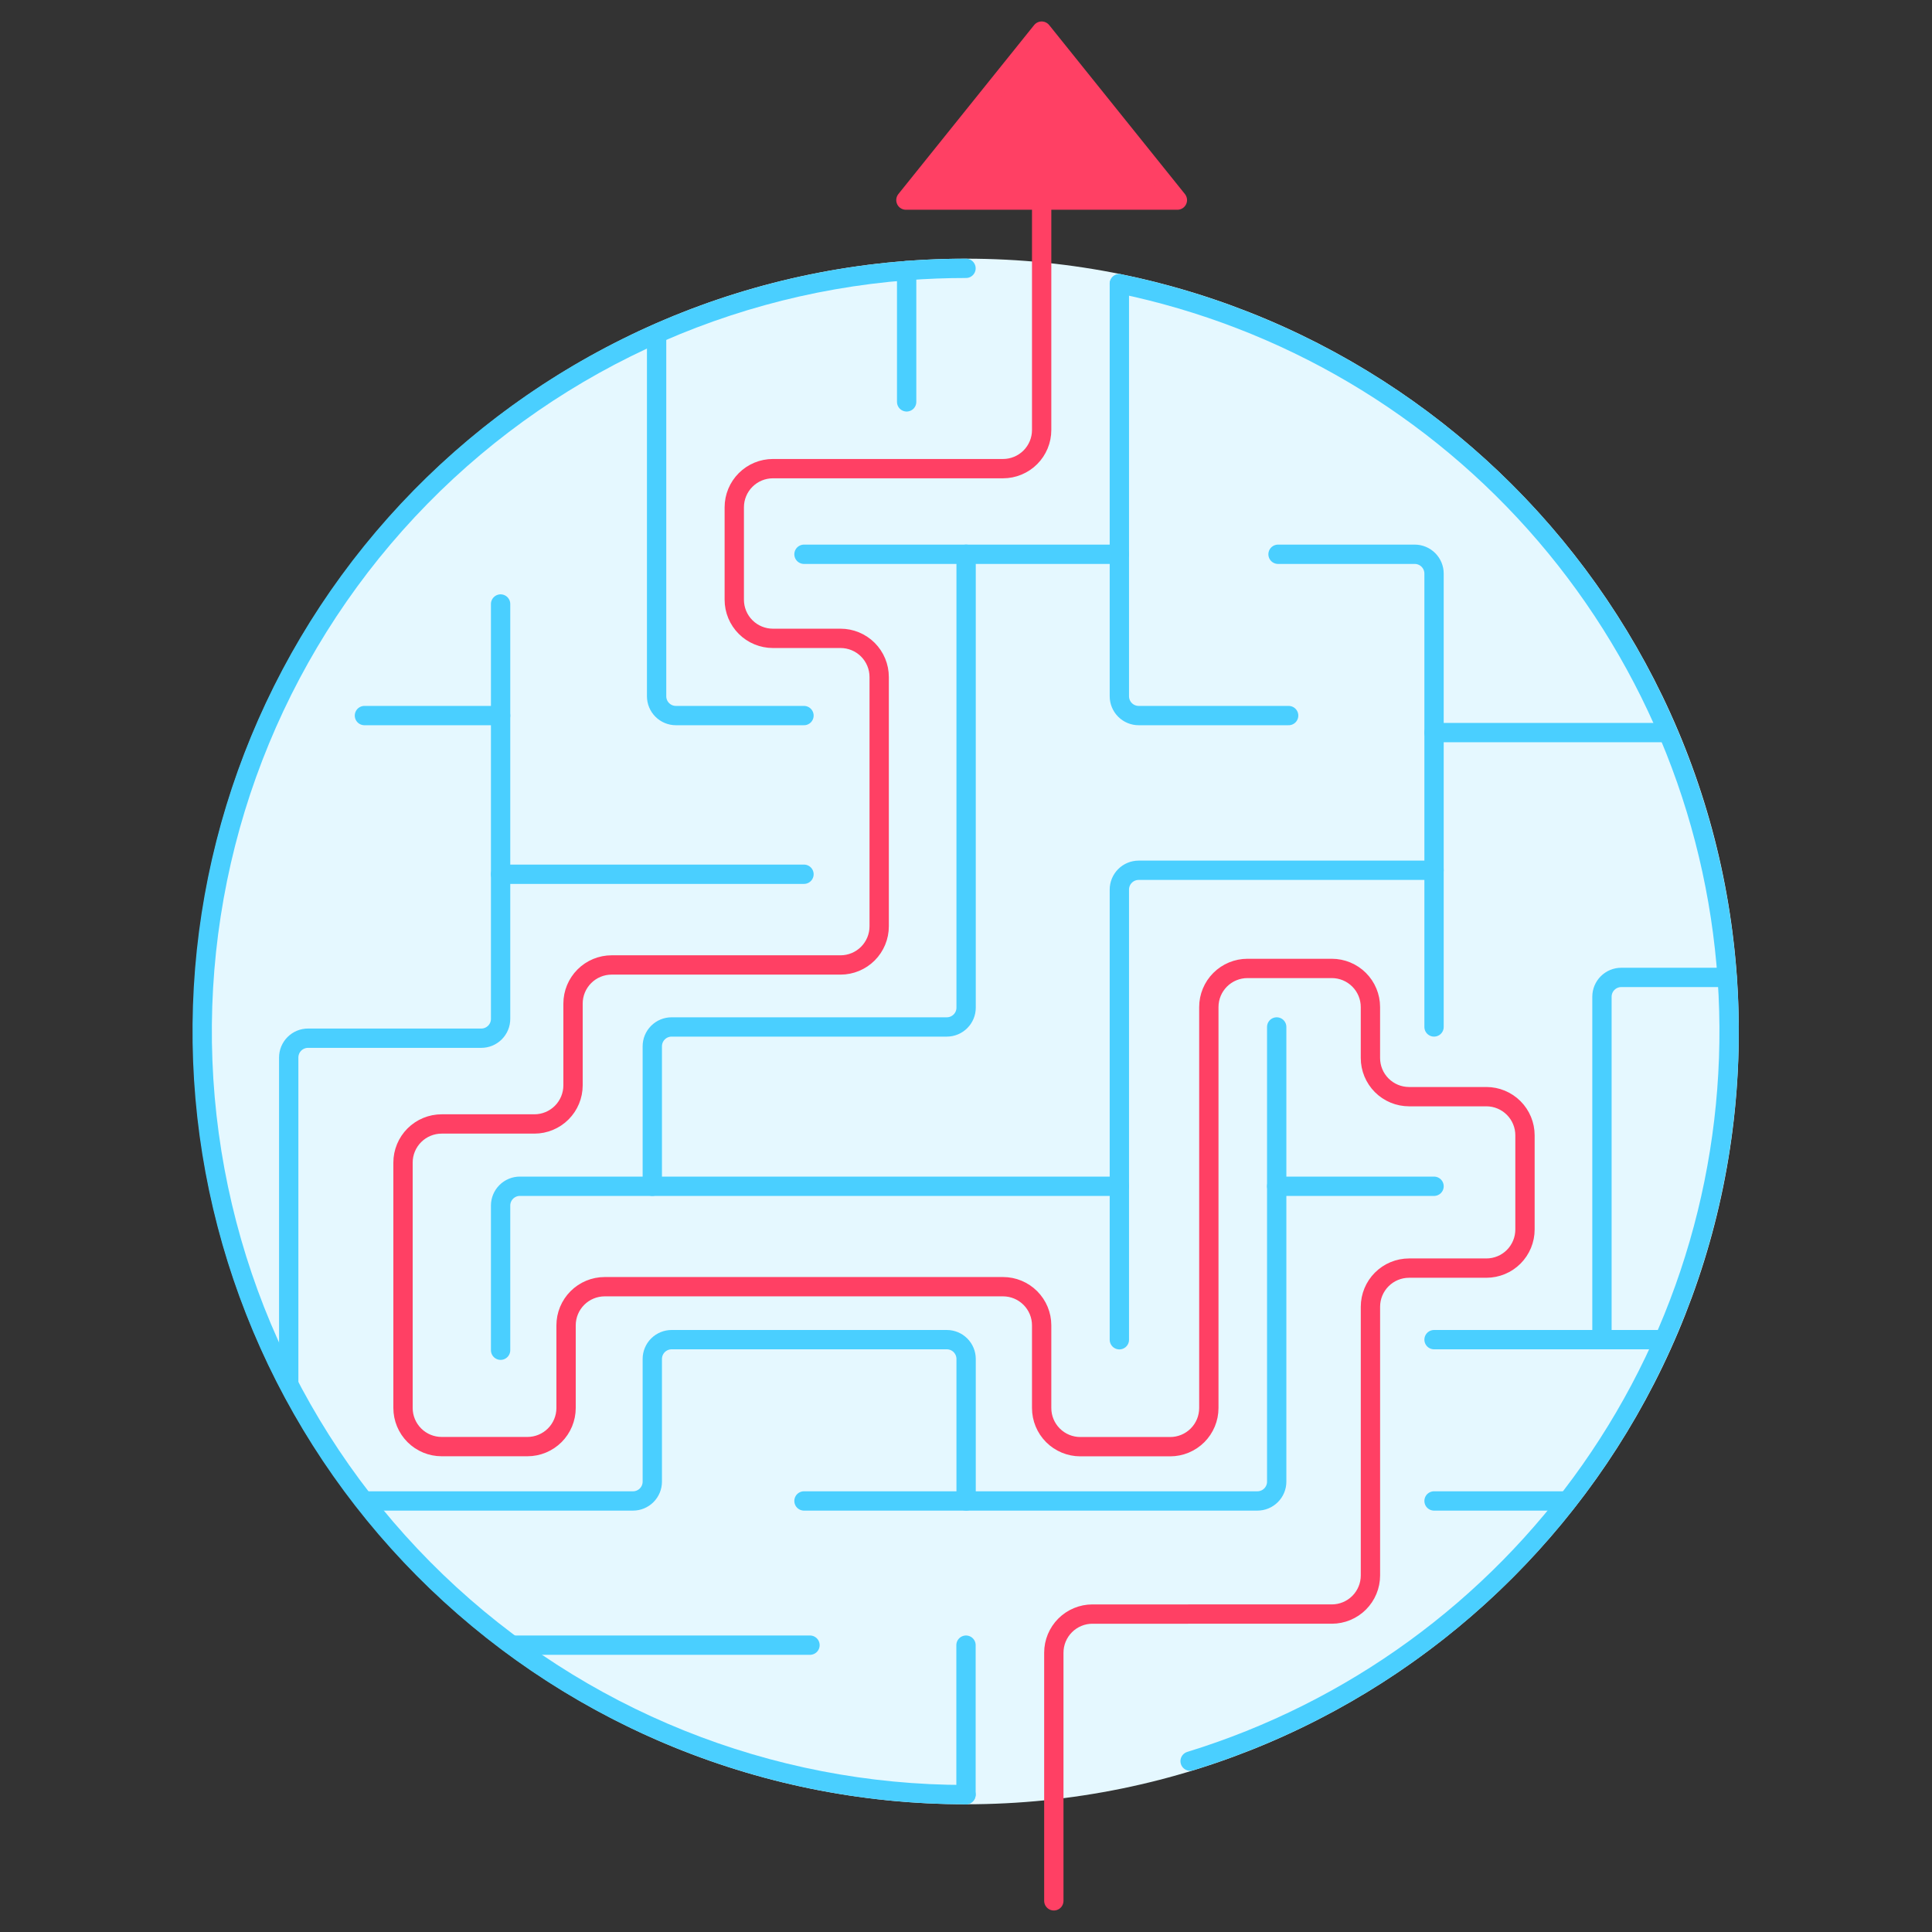 <svg xmlns="http://www.w3.org/2000/svg" fill="none" viewBox="0 0 100 100" id="Maze-Strategy--Streamline-Ux" height="100" width="100"><rect x="0" y="0" width="100" height="100" fill="#333333" stroke="none"/><desc>Maze Strategy Streamline Illustration: https://streamlinehq.com</desc><path fill="#e5f8ff" d="M50 93.389c22.091 0 40 -17.909 40 -40s-17.909 -40 -40 -40 -40 17.909 -40 40 17.909 40 40 40Z" stroke-width="1"></path><path stroke="#4acfff" stroke-linecap="round" stroke-linejoin="round" d="M41.614 45.251h-15.703" stroke-width="1"></path><path stroke="#4acfff" stroke-linecap="round" stroke-linejoin="round" d="M33.986 17.276v18.762c0 0.265 0.105 0.52 0.293 0.707 0.188 0.188 0.442 0.293 0.707 0.293h6.628" stroke-width="1"></path><path stroke="#4acfff" stroke-linecap="round" stroke-linejoin="round" d="M25.911 31.263v21.474c0 0.265 -0.105 0.52 -0.293 0.707 -0.188 0.188 -0.442 0.293 -0.707 0.293h-8.967c-0.265 0 -0.52 0.105 -0.707 0.293 -0.188 0.188 -0.293 0.442 -0.293 0.707v16.857" stroke-width="1"></path><path stroke="#4acfff" stroke-linecap="round" stroke-linejoin="round" d="M57.938 14.687v21.351c0 0.265 0.105 0.519 0.293 0.707 0.188 0.188 0.442 0.293 0.707 0.293H66.7" stroke-width="1"></path><path stroke="#4acfff" stroke-linecap="round" stroke-linejoin="round" d="M66.151 28.689h7.075c0.265 0 0.519 0.105 0.707 0.293 0.188 0.188 0.293 0.442 0.293 0.707v23.466" stroke-width="1"></path><path stroke="#4acfff" stroke-linecap="round" stroke-linejoin="round" d="M57.938 28.689h-16.324" stroke-width="1"></path><path stroke="#4acfff" stroke-linecap="round" stroke-linejoin="round" d="M50.006 28.689v23.466c0 0.265 -0.105 0.52 -0.293 0.707 -0.188 0.188 -0.442 0.293 -0.707 0.293h-14.243c-0.265 0 -0.519 0.105 -0.707 0.293 -0.188 0.188 -0.293 0.442 -0.293 0.707v7.245" stroke-width="1"></path><path stroke="#4acfff" stroke-linecap="round" stroke-linejoin="round" d="M25.911 69.887v-7.487c0 -0.265 0.105 -0.519 0.293 -0.707 0.188 -0.188 0.442 -0.293 0.707 -0.293h31.027" stroke-width="1"></path><path stroke="#4acfff" stroke-linecap="round" stroke-linejoin="round" d="M74.226 45.045H58.938c-0.265 0 -0.52 0.105 -0.707 0.293 -0.188 0.188 -0.293 0.442 -0.293 0.707v23.3" stroke-width="1"></path><path stroke="#4acfff" stroke-linecap="round" stroke-linejoin="round" d="M18.863 77.689h13.9c0.265 0 0.52 -0.105 0.707 -0.293 0.188 -0.188 0.293 -0.442 0.293 -0.707v-6.349c0 -0.265 0.105 -0.52 0.293 -0.707s0.442 -0.293 0.707 -0.293h14.243c0.265 0 0.52 0.105 0.707 0.293 0.188 0.188 0.293 0.442 0.293 0.707v7.349" stroke-width="1"></path><path stroke="#4acfff" stroke-linecap="round" stroke-linejoin="round" d="M66.082 53.155v23.534c0 0.265 -0.105 0.519 -0.293 0.707 -0.188 0.188 -0.442 0.293 -0.707 0.293h-23.468" stroke-width="1"></path><path stroke="#4acfff" stroke-linecap="round" stroke-linejoin="round" d="M66.082 61.401h8.144" stroke-width="1"></path><path stroke="#4acfff" stroke-linecap="round" stroke-linejoin="round" d="M74.226 69.34h11.896" stroke-width="1"></path><path stroke="#4acfff" stroke-linecap="round" stroke-linejoin="round" d="M50 85.153v7.736" stroke-width="1"></path><path stroke="#4acfff" stroke-linecap="round" stroke-linejoin="round" d="M41.925 85.153h-15.405" stroke-width="1"></path><path stroke="#4acfff" stroke-linecap="round" stroke-linejoin="round" d="M82.917 69.34v-17.749c0 -0.265 0.105 -0.52 0.293 -0.707 0.188 -0.188 0.442 -0.293 0.707 -0.293H89.4" stroke-width="1"></path><path stroke="#4acfff" stroke-linecap="round" stroke-linejoin="round" d="M74.226 37.918h11.931" stroke-width="1"></path><path stroke="#4acfff" stroke-linecap="round" stroke-linejoin="round" d="M46.928 14.006v6.795" stroke-width="1"></path><path stroke="#4acfff" stroke-linecap="round" stroke-linejoin="round" d="M50 92.889c-10.216 0.009 -20.038 -3.941 -27.404 -11.019 -7.366 -7.079 -11.703 -16.736 -12.101 -26.944 -0.398 -10.208 3.175 -20.173 9.969 -27.803 6.793 -7.63 16.278 -12.331 26.464 -13.117 1.014 -0.078 2.038 -0.117 3.072 -0.117" stroke-width="1"></path><path stroke="#4acfff" stroke-linecap="round" stroke-linejoin="round" d="M57.938 14.687c8.595 1.766 16.357 6.343 22.064 13.008 5.706 6.666 9.031 15.041 9.451 23.805 0.42 8.764 -2.09 17.419 -7.133 24.599 -5.043 7.18 -12.333 12.478 -20.72 15.057" stroke-width="1"></path><path stroke="#4acfff" stroke-linecap="round" stroke-linejoin="round" d="M25.911 37.038h-7.048" stroke-width="1"></path><path stroke="#4acfff" stroke-linecap="round" stroke-linejoin="round" d="M74.226 77.689h6.908" stroke-width="1"></path><path stroke="#ff4064" stroke-linecap="round" stroke-linejoin="round" d="M53.916 10.357v11.9c0 0.53 -0.211 1.039 -0.586 1.414s-0.884 0.586 -1.414 0.586h-11.91c-0.53 0 -1.039 0.211 -1.414 0.586 -0.375 0.375 -0.586 0.884 -0.586 1.414v4.785c0 0.263 0.052 0.523 0.152 0.765 0.101 0.243 0.248 0.463 0.434 0.649 0.186 0.186 0.406 0.333 0.649 0.433 0.243 0.101 0.503 0.152 0.765 0.152h3.5c0.53 0 1.039 0.211 1.414 0.586 0.375 0.375 0.586 0.884 0.586 1.414v12.905c0 0.53 -0.211 1.039 -0.586 1.414s-0.884 0.586 -1.414 0.586H31.66c-0.53 0 -1.039 0.211 -1.414 0.586 -0.375 0.375 -0.586 0.884 -0.586 1.414v4.23c0 0.53 -0.211 1.039 -0.586 1.414s-0.884 0.586 -1.414 0.586h-4.8c-0.53 0 -1.039 0.211 -1.414 0.586 -0.375 0.375 -0.586 0.884 -0.586 1.414v12.7c0 0.53 0.211 1.039 0.586 1.414 0.375 0.375 0.884 0.586 1.414 0.586h4.44c0.53 0 1.039 -0.211 1.414 -0.586s0.586 -0.884 0.586 -1.414v-4.277c0 -0.53 0.211 -1.039 0.586 -1.414 0.375 -0.375 0.884 -0.586 1.414 -0.586h20.616c0.53 0 1.039 0.211 1.414 0.586 0.375 0.375 0.586 0.884 0.586 1.414v4.281c0 0.53 0.211 1.039 0.586 1.414 0.375 0.375 0.884 0.586 1.414 0.586h4.653c0.53 0 1.039 -0.211 1.414 -0.586s0.586 -0.884 0.586 -1.414v-20.754c0 -0.53 0.211 -1.039 0.586 -1.414 0.375 -0.375 0.884 -0.586 1.414 -0.586h4.364c0.53 0 1.039 0.211 1.414 0.586 0.375 0.375 0.586 0.884 0.586 1.414v2.637c0 0.53 0.211 1.039 0.586 1.414 0.375 0.375 0.884 0.586 1.414 0.586h4c0.53 0 1.039 0.211 1.414 0.586 0.375 0.375 0.586 0.884 0.586 1.414v4.875c0 0.263 -0.052 0.523 -0.152 0.765 -0.101 0.243 -0.248 0.463 -0.433 0.649 -0.186 0.186 -0.406 0.333 -0.649 0.433 -0.243 0.101 -0.503 0.152 -0.765 0.152h-4c-0.53 0 -1.039 0.211 -1.414 0.586 -0.375 0.375 -0.586 0.884 -0.586 1.414v13.907c0 0.53 -0.211 1.039 -0.586 1.414s-0.884 0.586 -1.414 0.586H56.546c-0.53 0 -1.039 0.211 -1.414 0.586 -0.375 0.375 -0.586 0.884 -0.586 1.414v12.843" stroke-width="1"></path><path fill="#ff4064" stroke="#ff4064" stroke-linecap="round" stroke-linejoin="round" d="m60.941 10.357 -7.025 -8.746 -7.026 8.746h14.051Z" stroke-width="1"></path></svg>
